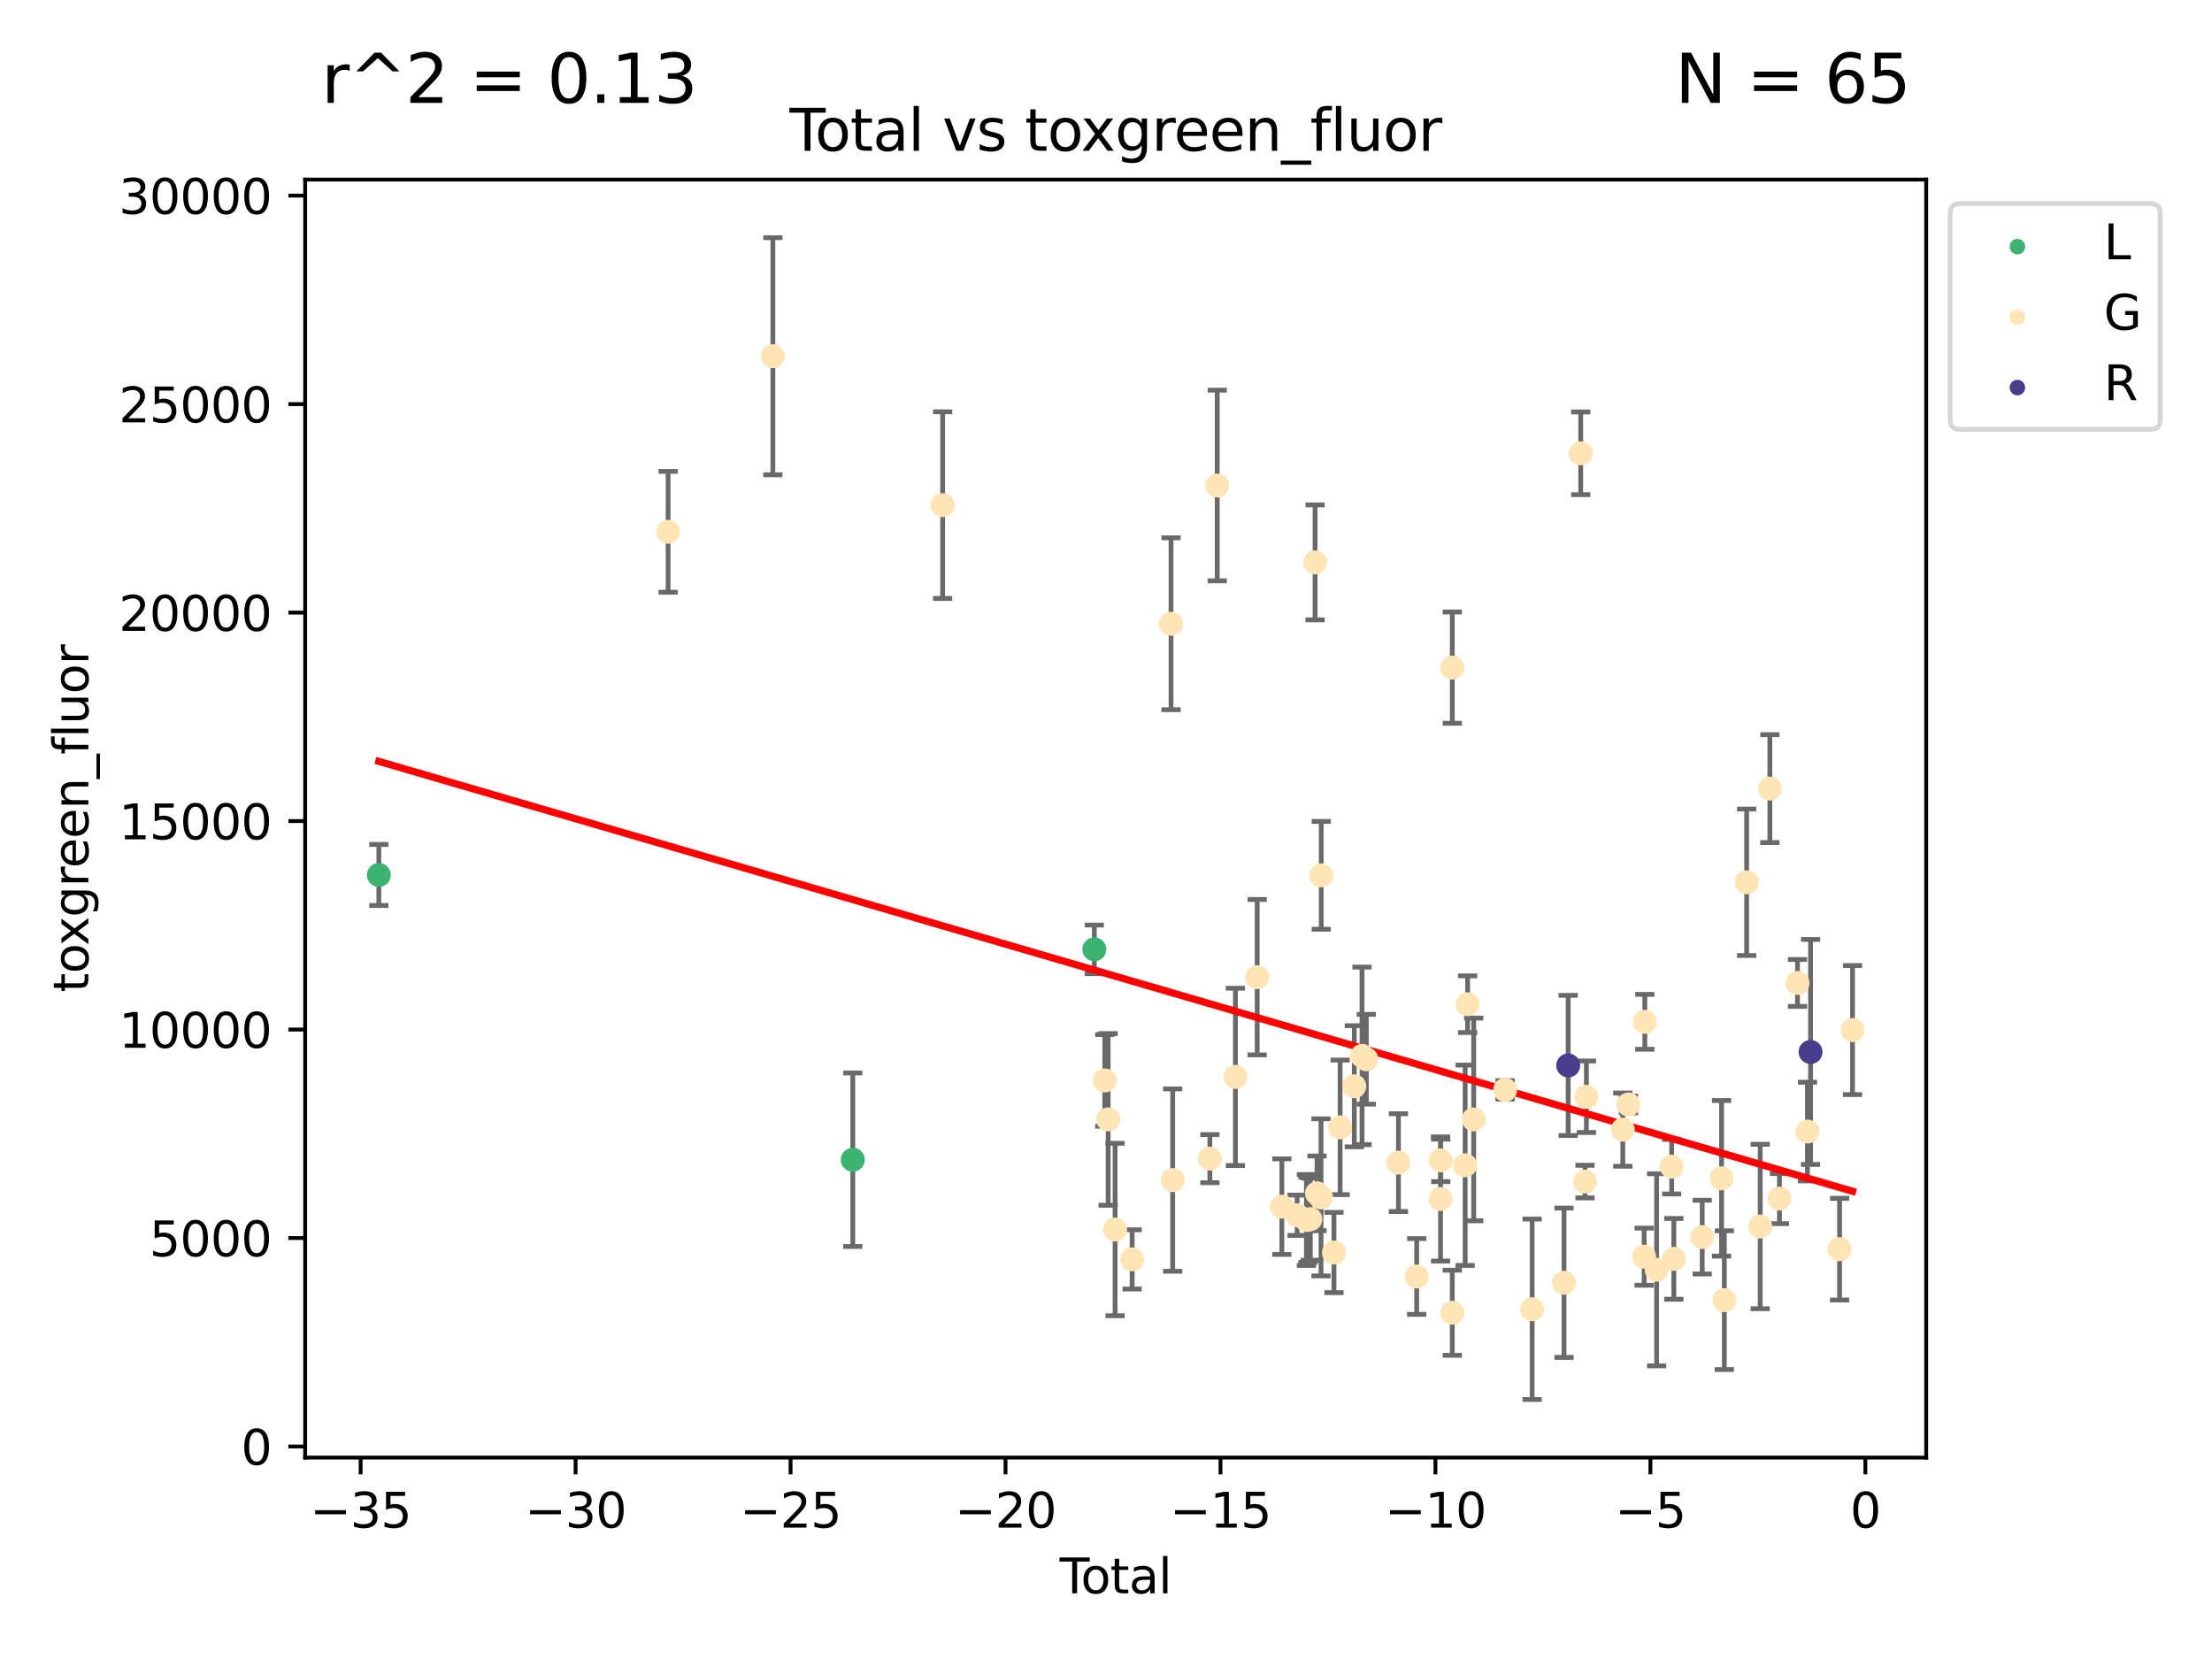 <?xml version="1.0" encoding="utf-8" standalone="no"?>
<!DOCTYPE svg PUBLIC "-//W3C//DTD SVG 1.1//EN"
  "http://www.w3.org/Graphics/SVG/1.1/DTD/svg11.dtd">
<svg xmlns:xlink="http://www.w3.org/1999/xlink" width="460.8pt" height="345.6pt" viewBox="0 0 460.8 345.6" xmlns="http://www.w3.org/2000/svg" version="1.1">
 <defs>
  <style type="text/css">*{stroke-linejoin: round; stroke-linecap: butt}</style>
 </defs>
 <g id="figure_1">
  <g id="patch_1">
   <path d="M 0 345.6 
L 460.8 345.6 
L 460.8 0 
L 0 0 
z
" style="fill: #ffffff"/>
  </g>
  <g id="axes_1">
   <g id="patch_2">
    <path d="M 63.571 303.64 
L 401.26 303.64 
L 401.26 37.411 
L 63.571 37.411 
z
" style="fill: #ffffff"/>
   </g>
   <g id="PathCollection_1">
    <defs>
     <path id="m18146f97f8" d="M 0 1.118 
C 0.297 1.118 0.581 1 0.791 0.791 
C 1 0.581 1.118 0.297 1.118 0 
C 1.118 -0.297 1 -0.581 0.791 -0.791 
C 0.581 -1 0.297 -1.118 0 -1.118 
C -0.297 -1.118 -0.581 -1 -0.791 -0.791 
C -1 -0.581 -1.118 -0.297 -1.118 0 
C -1.118 0.297 -1 0.581 -0.791 0.791 
C -0.581 1 -0.297 1.118 0 1.118 
z
" style="stroke: #3cb371"/>
    </defs>
    <g clip-path="url(#p74d6b74d48)">
     <use xlink:href="#m18146f97f8" x="78.921" y="182.274" style="fill: #3cb371; stroke: #3cb371"/>
     <use xlink:href="#m18146f97f8" x="177.651" y="241.595" style="fill: #3cb371; stroke: #3cb371"/>
     <use xlink:href="#m18146f97f8" x="227.968" y="197.769" style="fill: #3cb371; stroke: #3cb371"/>
    </g>
   </g>
   <g id="PathCollection_2">
    <defs>
     <path id="m383fd22548" d="M 0 1.118 
C 0.297 1.118 0.581 1 0.791 0.791 
C 1 0.581 1.118 0.297 1.118 0 
C 1.118 -0.297 1 -0.581 0.791 -0.791 
C 0.581 -1 0.297 -1.118 0 -1.118 
C -0.297 -1.118 -0.581 -1 -0.791 -0.791 
C -1 -0.581 -1.118 -0.297 -1.118 0 
C -1.118 0.297 -1 0.581 -0.791 0.791 
C -0.581 1 -0.297 1.118 0 1.118 
z
" style="stroke: #ffe4b5"/>
    </defs>
    <g clip-path="url(#p74d6b74d48)">
     <use xlink:href="#m383fd22548" x="139.178" y="110.786" style="fill: #ffe4b5; stroke: #ffe4b5"/>
     <use xlink:href="#m383fd22548" x="161.003" y="74.208" style="fill: #ffe4b5; stroke: #ffe4b5"/>
     <use xlink:href="#m383fd22548" x="196.371" y="105.23" style="fill: #ffe4b5; stroke: #ffe4b5"/>
     <use xlink:href="#m383fd22548" x="230.148" y="225.076" style="fill: #ffe4b5; stroke: #ffe4b5"/>
     <use xlink:href="#m383fd22548" x="230.85" y="233.197" style="fill: #ffe4b5; stroke: #ffe4b5"/>
     <use xlink:href="#m383fd22548" x="232.294" y="256.133" style="fill: #ffe4b5; stroke: #ffe4b5"/>
     <use xlink:href="#m383fd22548" x="235.846" y="262.355" style="fill: #ffe4b5; stroke: #ffe4b5"/>
     <use xlink:href="#m383fd22548" x="243.947" y="129.939" style="fill: #ffe4b5; stroke: #ffe4b5"/>
     <use xlink:href="#m383fd22548" x="244.294" y="245.833" style="fill: #ffe4b5; stroke: #ffe4b5"/>
     <use xlink:href="#m383fd22548" x="252.041" y="241.366" style="fill: #ffe4b5; stroke: #ffe4b5"/>
     <use xlink:href="#m383fd22548" x="253.571" y="101.138" style="fill: #ffe4b5; stroke: #ffe4b5"/>
     <use xlink:href="#m383fd22548" x="257.364" y="224.338" style="fill: #ffe4b5; stroke: #ffe4b5"/>
     <use xlink:href="#m383fd22548" x="261.895" y="203.567" style="fill: #ffe4b5; stroke: #ffe4b5"/>
     <use xlink:href="#m383fd22548" x="267.033" y="251.371" style="fill: #ffe4b5; stroke: #ffe4b5"/>
     <use xlink:href="#m383fd22548" x="270.213" y="253.158" style="fill: #ffe4b5; stroke: #ffe4b5"/>
     <use xlink:href="#m383fd22548" x="272.154" y="254.144" style="fill: #ffe4b5; stroke: #ffe4b5"/>
     <use xlink:href="#m383fd22548" x="272.483" y="254.078" style="fill: #ffe4b5; stroke: #ffe4b5"/>
     <use xlink:href="#m383fd22548" x="272.962" y="253.966" style="fill: #ffe4b5; stroke: #ffe4b5"/>
     <use xlink:href="#m383fd22548" x="273.958" y="117.154" style="fill: #ffe4b5; stroke: #ffe4b5"/>
     <use xlink:href="#m383fd22548" x="274.361" y="248.597" style="fill: #ffe4b5; stroke: #ffe4b5"/>
     <use xlink:href="#m383fd22548" x="275.192" y="249.435" style="fill: #ffe4b5; stroke: #ffe4b5"/>
     <use xlink:href="#m383fd22548" x="275.236" y="182.351" style="fill: #ffe4b5; stroke: #ffe4b5"/>
     <use xlink:href="#m383fd22548" x="277.887" y="260.922" style="fill: #ffe4b5; stroke: #ffe4b5"/>
     <use xlink:href="#m383fd22548" x="279.17" y="234.845" style="fill: #ffe4b5; stroke: #ffe4b5"/>
     <use xlink:href="#m383fd22548" x="282.124" y="226.288" style="fill: #ffe4b5; stroke: #ffe4b5"/>
     <use xlink:href="#m383fd22548" x="283.734" y="219.956" style="fill: #ffe4b5; stroke: #ffe4b5"/>
     <use xlink:href="#m383fd22548" x="284.63" y="220.66" style="fill: #ffe4b5; stroke: #ffe4b5"/>
     <use xlink:href="#m383fd22548" x="291.322" y="242.198" style="fill: #ffe4b5; stroke: #ffe4b5"/>
     <use xlink:href="#m383fd22548" x="295.118" y="265.915" style="fill: #ffe4b5; stroke: #ffe4b5"/>
     <use xlink:href="#m383fd22548" x="300.094" y="249.77" style="fill: #ffe4b5; stroke: #ffe4b5"/>
     <use xlink:href="#m383fd22548" x="300.14" y="241.728" style="fill: #ffe4b5; stroke: #ffe4b5"/>
     <use xlink:href="#m383fd22548" x="302.534" y="273.469" style="fill: #ffe4b5; stroke: #ffe4b5"/>
     <use xlink:href="#m383fd22548" x="302.539" y="139.078" style="fill: #ffe4b5; stroke: #ffe4b5"/>
     <use xlink:href="#m383fd22548" x="305.221" y="242.746" style="fill: #ffe4b5; stroke: #ffe4b5"/>
     <use xlink:href="#m383fd22548" x="305.732" y="209.192" style="fill: #ffe4b5; stroke: #ffe4b5"/>
     <use xlink:href="#m383fd22548" x="307.001" y="233.201" style="fill: #ffe4b5; stroke: #ffe4b5"/>
     <use xlink:href="#m383fd22548" x="313.546" y="227.045" style="fill: #ffe4b5; stroke: #ffe4b5"/>
     <use xlink:href="#m383fd22548" x="319.172" y="272.743" style="fill: #ffe4b5; stroke: #ffe4b5"/>
     <use xlink:href="#m383fd22548" x="325.818" y="267.219" style="fill: #ffe4b5; stroke: #ffe4b5"/>
     <use xlink:href="#m383fd22548" x="329.291" y="94.432" style="fill: #ffe4b5; stroke: #ffe4b5"/>
     <use xlink:href="#m383fd22548" x="330.185" y="246.148" style="fill: #ffe4b5; stroke: #ffe4b5"/>
     <use xlink:href="#m383fd22548" x="330.476" y="228.467" style="fill: #ffe4b5; stroke: #ffe4b5"/>
     <use xlink:href="#m383fd22548" x="338.061" y="235.325" style="fill: #ffe4b5; stroke: #ffe4b5"/>
     <use xlink:href="#m383fd22548" x="339.243" y="230.083" style="fill: #ffe4b5; stroke: #ffe4b5"/>
     <use xlink:href="#m383fd22548" x="342.505" y="261.792" style="fill: #ffe4b5; stroke: #ffe4b5"/>
     <use xlink:href="#m383fd22548" x="342.644" y="212.862" style="fill: #ffe4b5; stroke: #ffe4b5"/>
     <use xlink:href="#m383fd22548" x="345.104" y="264.527" style="fill: #ffe4b5; stroke: #ffe4b5"/>
     <use xlink:href="#m383fd22548" x="348.243" y="243.04" style="fill: #ffe4b5; stroke: #ffe4b5"/>
     <use xlink:href="#m383fd22548" x="348.692" y="262.246" style="fill: #ffe4b5; stroke: #ffe4b5"/>
     <use xlink:href="#m383fd22548" x="354.605" y="257.711" style="fill: #ffe4b5; stroke: #ffe4b5"/>
     <use xlink:href="#m383fd22548" x="358.631" y="245.466" style="fill: #ffe4b5; stroke: #ffe4b5"/>
     <use xlink:href="#m383fd22548" x="359.21" y="270.848" style="fill: #ffe4b5; stroke: #ffe4b5"/>
     <use xlink:href="#m383fd22548" x="363.86" y="183.792" style="fill: #ffe4b5; stroke: #ffe4b5"/>
     <use xlink:href="#m383fd22548" x="366.685" y="255.503" style="fill: #ffe4b5; stroke: #ffe4b5"/>
     <use xlink:href="#m383fd22548" x="368.694" y="164.284" style="fill: #ffe4b5; stroke: #ffe4b5"/>
     <use xlink:href="#m383fd22548" x="370.692" y="249.691" style="fill: #ffe4b5; stroke: #ffe4b5"/>
     <use xlink:href="#m383fd22548" x="374.451" y="204.766" style="fill: #ffe4b5; stroke: #ffe4b5"/>
     <use xlink:href="#m383fd22548" x="376.525" y="235.728" style="fill: #ffe4b5; stroke: #ffe4b5"/>
     <use xlink:href="#m383fd22548" x="383.218" y="260.221" style="fill: #ffe4b5; stroke: #ffe4b5"/>
     <use xlink:href="#m383fd22548" x="385.911" y="214.584" style="fill: #ffe4b5; stroke: #ffe4b5"/>
    </g>
   </g>
   <g id="PathCollection_3">
    <defs>
     <path id="m0b06a6a5e9" d="M 0 1.118 
C 0.297 1.118 0.581 1 0.791 0.791 
C 1 0.581 1.118 0.297 1.118 0 
C 1.118 -0.297 1 -0.581 0.791 -0.791 
C 0.581 -1 0.297 -1.118 0 -1.118 
C -0.297 -1.118 -0.581 -1 -0.791 -0.791 
C -1 -0.581 -1.118 -0.297 -1.118 0 
C -1.118 0.297 -1 0.581 -0.791 0.791 
C -0.581 1 -0.297 1.118 0 1.118 
z
" style="stroke: #483d8b"/>
    </defs>
    <g clip-path="url(#p74d6b74d48)">
     <use xlink:href="#m0b06a6a5e9" x="326.683" y="221.954" style="fill: #483d8b; stroke: #483d8b"/>
     <use xlink:href="#m0b06a6a5e9" x="377.174" y="219.142" style="fill: #483d8b; stroke: #483d8b"/>
    </g>
   </g>
   <g id="matplotlib.axis_1">
    <g id="xtick_1">
     <g id="line2d_1">
      <defs>
       <path id="mb6f770682d" d="M 0 0 
L 0 3.5 
" style="stroke: #000000; stroke-width: 0.8"/>
      </defs>
      <g>
       <use xlink:href="#mb6f770682d" x="75.125" y="303.64" style="stroke: #000000; stroke-width: 0.8"/>
      </g>
     </g>
     <g id="text_1">
      <!-- −35 -->
      <g transform="translate(64.573 318.238)scale(0.1 -0.1)">
       <defs>
        <path id="DejaVuSans-2212" d="M 678 2272 
L 4684 2272 
L 4684 1741 
L 678 1741 
L 678 2272 
z
" transform="scale(0.016)"/>
        <path id="DejaVuSans-33" d="M 2597 2516 
Q 3050 2419 3304 2112 
Q 3559 1806 3559 1356 
Q 3559 666 3084 287 
Q 2609 -91 1734 -91 
Q 1441 -91 1130 -33 
Q 819 25 488 141 
L 488 750 
Q 750 597 1062 519 
Q 1375 441 1716 441 
Q 2309 441 2620 675 
Q 2931 909 2931 1356 
Q 2931 1769 2642 2001 
Q 2353 2234 1838 2234 
L 1294 2234 
L 1294 2753 
L 1863 2753 
Q 2328 2753 2575 2939 
Q 2822 3125 2822 3475 
Q 2822 3834 2567 4026 
Q 2313 4219 1838 4219 
Q 1578 4219 1281 4162 
Q 984 4106 628 3988 
L 628 4550 
Q 988 4650 1302 4700 
Q 1616 4750 1894 4750 
Q 2613 4750 3031 4423 
Q 3450 4097 3450 3541 
Q 3450 3153 3228 2886 
Q 3006 2619 2597 2516 
z
" transform="scale(0.016)"/>
        <path id="DejaVuSans-35" d="M 691 4666 
L 3169 4666 
L 3169 4134 
L 1269 4134 
L 1269 2991 
Q 1406 3038 1543 3061 
Q 1681 3084 1819 3084 
Q 2600 3084 3056 2656 
Q 3513 2228 3513 1497 
Q 3513 744 3044 326 
Q 2575 -91 1722 -91 
Q 1428 -91 1123 -41 
Q 819 9 494 109 
L 494 744 
Q 775 591 1075 516 
Q 1375 441 1709 441 
Q 2250 441 2565 725 
Q 2881 1009 2881 1497 
Q 2881 1984 2565 2268 
Q 2250 2553 1709 2553 
Q 1456 2553 1204 2497 
Q 953 2441 691 2322 
L 691 4666 
z
" transform="scale(0.016)"/>
       </defs>
       <use xlink:href="#DejaVuSans-2212"/>
       <use xlink:href="#DejaVuSans-33" x="83.789"/>
       <use xlink:href="#DejaVuSans-35" x="147.412"/>
      </g>
     </g>
    </g>
    <g id="xtick_2">
     <g id="line2d_2">
      <g>
       <use xlink:href="#mb6f770682d" x="119.906" y="303.64" style="stroke: #000000; stroke-width: 0.8"/>
      </g>
     </g>
     <g id="text_2">
      <!-- −30 -->
      <g transform="translate(109.353 318.238)scale(0.1 -0.1)">
       <defs>
        <path id="DejaVuSans-30" d="M 2034 4250 
Q 1547 4250 1301 3770 
Q 1056 3291 1056 2328 
Q 1056 1369 1301 889 
Q 1547 409 2034 409 
Q 2525 409 2770 889 
Q 3016 1369 3016 2328 
Q 3016 3291 2770 3770 
Q 2525 4250 2034 4250 
z
M 2034 4750 
Q 2819 4750 3233 4129 
Q 3647 3509 3647 2328 
Q 3647 1150 3233 529 
Q 2819 -91 2034 -91 
Q 1250 -91 836 529 
Q 422 1150 422 2328 
Q 422 3509 836 4129 
Q 1250 4750 2034 4750 
z
" transform="scale(0.016)"/>
       </defs>
       <use xlink:href="#DejaVuSans-2212"/>
       <use xlink:href="#DejaVuSans-33" x="83.789"/>
       <use xlink:href="#DejaVuSans-30" x="147.412"/>
      </g>
     </g>
    </g>
    <g id="xtick_3">
     <g id="line2d_3">
      <g>
       <use xlink:href="#mb6f770682d" x="164.686" y="303.64" style="stroke: #000000; stroke-width: 0.8"/>
      </g>
     </g>
     <g id="text_3">
      <!-- −25 -->
      <g transform="translate(154.134 318.238)scale(0.1 -0.1)">
       <defs>
        <path id="DejaVuSans-32" d="M 1228 531 
L 3431 531 
L 3431 0 
L 469 0 
L 469 531 
Q 828 903 1448 1529 
Q 2069 2156 2228 2338 
Q 2531 2678 2651 2914 
Q 2772 3150 2772 3378 
Q 2772 3750 2511 3984 
Q 2250 4219 1831 4219 
Q 1534 4219 1204 4116 
Q 875 4013 500 3803 
L 500 4441 
Q 881 4594 1212 4672 
Q 1544 4750 1819 4750 
Q 2544 4750 2975 4387 
Q 3406 4025 3406 3419 
Q 3406 3131 3298 2873 
Q 3191 2616 2906 2266 
Q 2828 2175 2409 1742 
Q 1991 1309 1228 531 
z
" transform="scale(0.016)"/>
       </defs>
       <use xlink:href="#DejaVuSans-2212"/>
       <use xlink:href="#DejaVuSans-32" x="83.789"/>
       <use xlink:href="#DejaVuSans-35" x="147.412"/>
      </g>
     </g>
    </g>
    <g id="xtick_4">
     <g id="line2d_4">
      <g>
       <use xlink:href="#mb6f770682d" x="209.467" y="303.64" style="stroke: #000000; stroke-width: 0.8"/>
      </g>
     </g>
     <g id="text_4">
      <!-- −20 -->
      <g transform="translate(198.915 318.238)scale(0.1 -0.1)">
       <use xlink:href="#DejaVuSans-2212"/>
       <use xlink:href="#DejaVuSans-32" x="83.789"/>
       <use xlink:href="#DejaVuSans-30" x="147.412"/>
      </g>
     </g>
    </g>
    <g id="xtick_5">
     <g id="line2d_5">
      <g>
       <use xlink:href="#mb6f770682d" x="254.248" y="303.64" style="stroke: #000000; stroke-width: 0.8"/>
      </g>
     </g>
     <g id="text_5">
      <!-- −15 -->
      <g transform="translate(243.695 318.238)scale(0.1 -0.1)">
       <defs>
        <path id="DejaVuSans-31" d="M 794 531 
L 1825 531 
L 1825 4091 
L 703 3866 
L 703 4441 
L 1819 4666 
L 2450 4666 
L 2450 531 
L 3481 531 
L 3481 0 
L 794 0 
L 794 531 
z
" transform="scale(0.016)"/>
       </defs>
       <use xlink:href="#DejaVuSans-2212"/>
       <use xlink:href="#DejaVuSans-31" x="83.789"/>
       <use xlink:href="#DejaVuSans-35" x="147.412"/>
      </g>
     </g>
    </g>
    <g id="xtick_6">
     <g id="line2d_6">
      <g>
       <use xlink:href="#mb6f770682d" x="299.028" y="303.64" style="stroke: #000000; stroke-width: 0.8"/>
      </g>
     </g>
     <g id="text_6">
      <!-- −10 -->
      <g transform="translate(288.476 318.238)scale(0.1 -0.1)">
       <use xlink:href="#DejaVuSans-2212"/>
       <use xlink:href="#DejaVuSans-31" x="83.789"/>
       <use xlink:href="#DejaVuSans-30" x="147.412"/>
      </g>
     </g>
    </g>
    <g id="xtick_7">
     <g id="line2d_7">
      <g>
       <use xlink:href="#mb6f770682d" x="343.809" y="303.64" style="stroke: #000000; stroke-width: 0.8"/>
      </g>
     </g>
     <g id="text_7">
      <!-- −5 -->
      <g transform="translate(336.438 318.238)scale(0.1 -0.1)">
       <use xlink:href="#DejaVuSans-2212"/>
       <use xlink:href="#DejaVuSans-35" x="83.789"/>
      </g>
     </g>
    </g>
    <g id="xtick_8">
     <g id="line2d_8">
      <g>
       <use xlink:href="#mb6f770682d" x="388.59" y="303.64" style="stroke: #000000; stroke-width: 0.8"/>
      </g>
     </g>
     <g id="text_8">
      <!-- 0 -->
      <g transform="translate(385.408 318.238)scale(0.1 -0.1)">
       <use xlink:href="#DejaVuSans-30"/>
      </g>
     </g>
    </g>
    <g id="text_9">
     <!-- Total -->
     <g transform="translate(220.739 331.917)scale(0.1 -0.1)">
      <defs>
       <path id="DejaVuSans-54" d="M -19 4666 
L 3928 4666 
L 3928 4134 
L 2272 4134 
L 2272 0 
L 1638 0 
L 1638 4134 
L -19 4134 
L -19 4666 
z
" transform="scale(0.016)"/>
       <path id="DejaVuSans-6f" d="M 1959 3097 
Q 1497 3097 1228 2736 
Q 959 2375 959 1747 
Q 959 1119 1226 758 
Q 1494 397 1959 397 
Q 2419 397 2687 759 
Q 2956 1122 2956 1747 
Q 2956 2369 2687 2733 
Q 2419 3097 1959 3097 
z
M 1959 3584 
Q 2709 3584 3137 3096 
Q 3566 2609 3566 1747 
Q 3566 888 3137 398 
Q 2709 -91 1959 -91 
Q 1206 -91 779 398 
Q 353 888 353 1747 
Q 353 2609 779 3096 
Q 1206 3584 1959 3584 
z
" transform="scale(0.016)"/>
       <path id="DejaVuSans-74" d="M 1172 4494 
L 1172 3500 
L 2356 3500 
L 2356 3053 
L 1172 3053 
L 1172 1153 
Q 1172 725 1289 603 
Q 1406 481 1766 481 
L 2356 481 
L 2356 0 
L 1766 0 
Q 1100 0 847 248 
Q 594 497 594 1153 
L 594 3053 
L 172 3053 
L 172 3500 
L 594 3500 
L 594 4494 
L 1172 4494 
z
" transform="scale(0.016)"/>
       <path id="DejaVuSans-61" d="M 2194 1759 
Q 1497 1759 1228 1600 
Q 959 1441 959 1056 
Q 959 750 1161 570 
Q 1363 391 1709 391 
Q 2188 391 2477 730 
Q 2766 1069 2766 1631 
L 2766 1759 
L 2194 1759 
z
M 3341 1997 
L 3341 0 
L 2766 0 
L 2766 531 
Q 2569 213 2275 61 
Q 1981 -91 1556 -91 
Q 1019 -91 701 211 
Q 384 513 384 1019 
Q 384 1609 779 1909 
Q 1175 2209 1959 2209 
L 2766 2209 
L 2766 2266 
Q 2766 2663 2505 2880 
Q 2244 3097 1772 3097 
Q 1472 3097 1187 3025 
Q 903 2953 641 2809 
L 641 3341 
Q 956 3463 1253 3523 
Q 1550 3584 1831 3584 
Q 2591 3584 2966 3190 
Q 3341 2797 3341 1997 
z
" transform="scale(0.016)"/>
       <path id="DejaVuSans-6c" d="M 603 4863 
L 1178 4863 
L 1178 0 
L 603 0 
L 603 4863 
z
" transform="scale(0.016)"/>
      </defs>
      <use xlink:href="#DejaVuSans-54"/>
      <use xlink:href="#DejaVuSans-6f" x="44.084"/>
      <use xlink:href="#DejaVuSans-74" x="105.266"/>
      <use xlink:href="#DejaVuSans-61" x="144.475"/>
      <use xlink:href="#DejaVuSans-6c" x="205.754"/>
     </g>
    </g>
   </g>
   <g id="matplotlib.axis_2">
    <g id="ytick_1">
     <g id="line2d_9">
      <defs>
       <path id="mdb1f66728d" d="M 0 0 
L -3.5 0 
" style="stroke: #000000; stroke-width: 0.8"/>
      </defs>
      <g>
       <use xlink:href="#mdb1f66728d" x="63.571" y="301.335" style="stroke: #000000; stroke-width: 0.8"/>
      </g>
     </g>
     <g id="text_10">
      <!-- 0 -->
      <g transform="translate(50.209 305.134)scale(0.1 -0.1)">
       <use xlink:href="#DejaVuSans-30"/>
      </g>
     </g>
    </g>
    <g id="ytick_2">
     <g id="line2d_10">
      <g>
       <use xlink:href="#mdb1f66728d" x="63.571" y="257.905" style="stroke: #000000; stroke-width: 0.8"/>
      </g>
     </g>
     <g id="text_11">
      <!-- 5000 -->
      <g transform="translate(31.121 261.704)scale(0.1 -0.1)">
       <use xlink:href="#DejaVuSans-35"/>
       <use xlink:href="#DejaVuSans-30" x="63.623"/>
       <use xlink:href="#DejaVuSans-30" x="127.246"/>
       <use xlink:href="#DejaVuSans-30" x="190.869"/>
      </g>
     </g>
    </g>
    <g id="ytick_3">
     <g id="line2d_11">
      <g>
       <use xlink:href="#mdb1f66728d" x="63.571" y="214.475" style="stroke: #000000; stroke-width: 0.8"/>
      </g>
     </g>
     <g id="text_12">
      <!-- 10000 -->
      <g transform="translate(24.759 218.275)scale(0.1 -0.1)">
       <use xlink:href="#DejaVuSans-31"/>
       <use xlink:href="#DejaVuSans-30" x="63.623"/>
       <use xlink:href="#DejaVuSans-30" x="127.246"/>
       <use xlink:href="#DejaVuSans-30" x="190.869"/>
       <use xlink:href="#DejaVuSans-30" x="254.492"/>
      </g>
     </g>
    </g>
    <g id="ytick_4">
     <g id="line2d_12">
      <g>
       <use xlink:href="#mdb1f66728d" x="63.571" y="171.046" style="stroke: #000000; stroke-width: 0.8"/>
      </g>
     </g>
     <g id="text_13">
      <!-- 15000 -->
      <g transform="translate(24.759 174.845)scale(0.1 -0.1)">
       <use xlink:href="#DejaVuSans-31"/>
       <use xlink:href="#DejaVuSans-35" x="63.623"/>
       <use xlink:href="#DejaVuSans-30" x="127.246"/>
       <use xlink:href="#DejaVuSans-30" x="190.869"/>
       <use xlink:href="#DejaVuSans-30" x="254.492"/>
      </g>
     </g>
    </g>
    <g id="ytick_5">
     <g id="line2d_13">
      <g>
       <use xlink:href="#mdb1f66728d" x="63.571" y="127.616" style="stroke: #000000; stroke-width: 0.8"/>
      </g>
     </g>
     <g id="text_14">
      <!-- 20000 -->
      <g transform="translate(24.759 131.415)scale(0.1 -0.1)">
       <use xlink:href="#DejaVuSans-32"/>
       <use xlink:href="#DejaVuSans-30" x="63.623"/>
       <use xlink:href="#DejaVuSans-30" x="127.246"/>
       <use xlink:href="#DejaVuSans-30" x="190.869"/>
       <use xlink:href="#DejaVuSans-30" x="254.492"/>
      </g>
     </g>
    </g>
    <g id="ytick_6">
     <g id="line2d_14">
      <g>
       <use xlink:href="#mdb1f66728d" x="63.571" y="84.186" style="stroke: #000000; stroke-width: 0.8"/>
      </g>
     </g>
     <g id="text_15">
      <!-- 25000 -->
      <g transform="translate(24.759 87.985)scale(0.1 -0.1)">
       <use xlink:href="#DejaVuSans-32"/>
       <use xlink:href="#DejaVuSans-35" x="63.623"/>
       <use xlink:href="#DejaVuSans-30" x="127.246"/>
       <use xlink:href="#DejaVuSans-30" x="190.869"/>
       <use xlink:href="#DejaVuSans-30" x="254.492"/>
      </g>
     </g>
    </g>
    <g id="ytick_7">
     <g id="line2d_15">
      <g>
       <use xlink:href="#mdb1f66728d" x="63.571" y="40.757" style="stroke: #000000; stroke-width: 0.8"/>
      </g>
     </g>
     <g id="text_16">
      <!-- 30000 -->
      <g transform="translate(24.759 44.556)scale(0.1 -0.1)">
       <use xlink:href="#DejaVuSans-33"/>
       <use xlink:href="#DejaVuSans-30" x="63.623"/>
       <use xlink:href="#DejaVuSans-30" x="127.246"/>
       <use xlink:href="#DejaVuSans-30" x="190.869"/>
       <use xlink:href="#DejaVuSans-30" x="254.492"/>
      </g>
     </g>
    </g>
    <g id="text_17">
     <!-- toxgreen_fluor -->
     <g transform="translate(18.401 206.72)rotate(-90)scale(0.1 -0.1)">
      <defs>
       <path id="DejaVuSans-78" d="M 3513 3500 
L 2247 1797 
L 3578 0 
L 2900 0 
L 1881 1375 
L 863 0 
L 184 0 
L 1544 1831 
L 300 3500 
L 978 3500 
L 1906 2253 
L 2834 3500 
L 3513 3500 
z
" transform="scale(0.016)"/>
       <path id="DejaVuSans-67" d="M 2906 1791 
Q 2906 2416 2648 2759 
Q 2391 3103 1925 3103 
Q 1463 3103 1205 2759 
Q 947 2416 947 1791 
Q 947 1169 1205 825 
Q 1463 481 1925 481 
Q 2391 481 2648 825 
Q 2906 1169 2906 1791 
z
M 3481 434 
Q 3481 -459 3084 -895 
Q 2688 -1331 1869 -1331 
Q 1566 -1331 1297 -1286 
Q 1028 -1241 775 -1147 
L 775 -588 
Q 1028 -725 1275 -790 
Q 1522 -856 1778 -856 
Q 2344 -856 2625 -561 
Q 2906 -266 2906 331 
L 2906 616 
Q 2728 306 2450 153 
Q 2172 0 1784 0 
Q 1141 0 747 490 
Q 353 981 353 1791 
Q 353 2603 747 3093 
Q 1141 3584 1784 3584 
Q 2172 3584 2450 3431 
Q 2728 3278 2906 2969 
L 2906 3500 
L 3481 3500 
L 3481 434 
z
" transform="scale(0.016)"/>
       <path id="DejaVuSans-72" d="M 2631 2963 
Q 2534 3019 2420 3045 
Q 2306 3072 2169 3072 
Q 1681 3072 1420 2755 
Q 1159 2438 1159 1844 
L 1159 0 
L 581 0 
L 581 3500 
L 1159 3500 
L 1159 2956 
Q 1341 3275 1631 3429 
Q 1922 3584 2338 3584 
Q 2397 3584 2469 3576 
Q 2541 3569 2628 3553 
L 2631 2963 
z
" transform="scale(0.016)"/>
       <path id="DejaVuSans-65" d="M 3597 1894 
L 3597 1613 
L 953 1613 
Q 991 1019 1311 708 
Q 1631 397 2203 397 
Q 2534 397 2845 478 
Q 3156 559 3463 722 
L 3463 178 
Q 3153 47 2828 -22 
Q 2503 -91 2169 -91 
Q 1331 -91 842 396 
Q 353 884 353 1716 
Q 353 2575 817 3079 
Q 1281 3584 2069 3584 
Q 2775 3584 3186 3129 
Q 3597 2675 3597 1894 
z
M 3022 2063 
Q 3016 2534 2758 2815 
Q 2500 3097 2075 3097 
Q 1594 3097 1305 2825 
Q 1016 2553 972 2059 
L 3022 2063 
z
" transform="scale(0.016)"/>
       <path id="DejaVuSans-6e" d="M 3513 2113 
L 3513 0 
L 2938 0 
L 2938 2094 
Q 2938 2591 2744 2837 
Q 2550 3084 2163 3084 
Q 1697 3084 1428 2787 
Q 1159 2491 1159 1978 
L 1159 0 
L 581 0 
L 581 3500 
L 1159 3500 
L 1159 2956 
Q 1366 3272 1645 3428 
Q 1925 3584 2291 3584 
Q 2894 3584 3203 3211 
Q 3513 2838 3513 2113 
z
" transform="scale(0.016)"/>
       <path id="DejaVuSans-5f" d="M 3263 -1063 
L 3263 -1509 
L -63 -1509 
L -63 -1063 
L 3263 -1063 
z
" transform="scale(0.016)"/>
       <path id="DejaVuSans-66" d="M 2375 4863 
L 2375 4384 
L 1825 4384 
Q 1516 4384 1395 4259 
Q 1275 4134 1275 3809 
L 1275 3500 
L 2222 3500 
L 2222 3053 
L 1275 3053 
L 1275 0 
L 697 0 
L 697 3053 
L 147 3053 
L 147 3500 
L 697 3500 
L 697 3744 
Q 697 4328 969 4595 
Q 1241 4863 1831 4863 
L 2375 4863 
z
" transform="scale(0.016)"/>
       <path id="DejaVuSans-75" d="M 544 1381 
L 544 3500 
L 1119 3500 
L 1119 1403 
Q 1119 906 1312 657 
Q 1506 409 1894 409 
Q 2359 409 2629 706 
Q 2900 1003 2900 1516 
L 2900 3500 
L 3475 3500 
L 3475 0 
L 2900 0 
L 2900 538 
Q 2691 219 2414 64 
Q 2138 -91 1772 -91 
Q 1169 -91 856 284 
Q 544 659 544 1381 
z
M 1991 3584 
L 1991 3584 
z
" transform="scale(0.016)"/>
      </defs>
      <use xlink:href="#DejaVuSans-74"/>
      <use xlink:href="#DejaVuSans-6f" x="39.209"/>
      <use xlink:href="#DejaVuSans-78" x="97.266"/>
      <use xlink:href="#DejaVuSans-67" x="156.445"/>
      <use xlink:href="#DejaVuSans-72" x="219.922"/>
      <use xlink:href="#DejaVuSans-65" x="258.785"/>
      <use xlink:href="#DejaVuSans-65" x="320.309"/>
      <use xlink:href="#DejaVuSans-6e" x="381.832"/>
      <use xlink:href="#DejaVuSans-5f" x="445.211"/>
      <use xlink:href="#DejaVuSans-66" x="495.211"/>
      <use xlink:href="#DejaVuSans-6c" x="530.416"/>
      <use xlink:href="#DejaVuSans-75" x="558.199"/>
      <use xlink:href="#DejaVuSans-6f" x="621.578"/>
      <use xlink:href="#DejaVuSans-72" x="682.76"/>
     </g>
    </g>
   </g>
   <g id="LineCollection_1">
    <path d="M 78.921 188.633 
L 78.921 175.915 
" clip-path="url(#p74d6b74d48)" style="fill: none; stroke: #696969"/>
    <path d="M 177.651 259.662 
L 177.651 223.528 
" clip-path="url(#p74d6b74d48)" style="fill: none; stroke: #696969"/>
    <path d="M 227.968 202.829 
L 227.968 192.709 
" clip-path="url(#p74d6b74d48)" style="fill: none; stroke: #696969"/>
   </g>
   <g id="line2d_16">
    <defs>
     <path id="m1d40acee32" d="M 2 0 
L -2 -0 
" style="stroke: #696969"/>
    </defs>
    <g clip-path="url(#p74d6b74d48)">
     <use xlink:href="#m1d40acee32" x="78.921" y="188.633" style="fill: #696969; stroke: #696969"/>
     <use xlink:href="#m1d40acee32" x="177.651" y="259.662" style="fill: #696969; stroke: #696969"/>
     <use xlink:href="#m1d40acee32" x="227.968" y="202.829" style="fill: #696969; stroke: #696969"/>
    </g>
   </g>
   <g id="line2d_17">
    <g clip-path="url(#p74d6b74d48)">
     <use xlink:href="#m1d40acee32" x="78.921" y="175.915" style="fill: #696969; stroke: #696969"/>
     <use xlink:href="#m1d40acee32" x="177.651" y="223.528" style="fill: #696969; stroke: #696969"/>
     <use xlink:href="#m1d40acee32" x="227.968" y="192.709" style="fill: #696969; stroke: #696969"/>
    </g>
   </g>
   <g id="LineCollection_2">
    <path d="M 139.178 123.376 
L 139.178 98.196 
" clip-path="url(#p74d6b74d48)" style="fill: none; stroke: #696969"/>
    <path d="M 161.003 98.904 
L 161.003 49.513 
" clip-path="url(#p74d6b74d48)" style="fill: none; stroke: #696969"/>
    <path d="M 196.371 124.674 
L 196.371 85.787 
" clip-path="url(#p74d6b74d48)" style="fill: none; stroke: #696969"/>
    <path d="M 230.148 234.625 
L 230.148 215.527 
" clip-path="url(#p74d6b74d48)" style="fill: none; stroke: #696969"/>
    <path d="M 230.85 251.079 
L 230.85 215.315 
" clip-path="url(#p74d6b74d48)" style="fill: none; stroke: #696969"/>
    <path d="M 232.294 274.091 
L 232.294 238.175 
" clip-path="url(#p74d6b74d48)" style="fill: none; stroke: #696969"/>
    <path d="M 235.846 268.526 
L 235.846 256.183 
" clip-path="url(#p74d6b74d48)" style="fill: none; stroke: #696969"/>
    <path d="M 243.947 147.844 
L 243.947 112.033 
" clip-path="url(#p74d6b74d48)" style="fill: none; stroke: #696969"/>
    <path d="M 244.294 264.821 
L 244.294 226.845 
" clip-path="url(#p74d6b74d48)" style="fill: none; stroke: #696969"/>
    <path d="M 252.041 246.382 
L 252.041 236.35 
" clip-path="url(#p74d6b74d48)" style="fill: none; stroke: #696969"/>
    <path d="M 253.571 120.998 
L 253.571 81.278 
" clip-path="url(#p74d6b74d48)" style="fill: none; stroke: #696969"/>
    <path d="M 257.364 242.813 
L 257.364 205.864 
" clip-path="url(#p74d6b74d48)" style="fill: none; stroke: #696969"/>
    <path d="M 261.895 219.755 
L 261.895 187.379 
" clip-path="url(#p74d6b74d48)" style="fill: none; stroke: #696969"/>
    <path d="M 267.033 261.325 
L 267.033 241.418 
" clip-path="url(#p74d6b74d48)" style="fill: none; stroke: #696969"/>
    <path d="M 270.213 257.359 
L 270.213 248.958 
" clip-path="url(#p74d6b74d48)" style="fill: none; stroke: #696969"/>
    <path d="M 272.154 263.613 
L 272.154 244.675 
" clip-path="url(#p74d6b74d48)" style="fill: none; stroke: #696969"/>
    <path d="M 272.483 262.958 
L 272.483 245.199 
" clip-path="url(#p74d6b74d48)" style="fill: none; stroke: #696969"/>
    <path d="M 272.962 262.529 
L 272.962 245.404 
" clip-path="url(#p74d6b74d48)" style="fill: none; stroke: #696969"/>
    <path d="M 273.958 129.126 
L 273.958 105.182 
" clip-path="url(#p74d6b74d48)" style="fill: none; stroke: #696969"/>
    <path d="M 274.361 256.377 
L 274.361 240.818 
" clip-path="url(#p74d6b74d48)" style="fill: none; stroke: #696969"/>
    <path d="M 275.192 265.798 
L 275.192 233.072 
" clip-path="url(#p74d6b74d48)" style="fill: none; stroke: #696969"/>
    <path d="M 275.236 193.583 
L 275.236 171.119 
" clip-path="url(#p74d6b74d48)" style="fill: none; stroke: #696969"/>
    <path d="M 277.887 269.281 
L 277.887 252.563 
" clip-path="url(#p74d6b74d48)" style="fill: none; stroke: #696969"/>
    <path d="M 279.17 248.859 
L 279.17 220.831 
" clip-path="url(#p74d6b74d48)" style="fill: none; stroke: #696969"/>
    <path d="M 282.124 238.906 
L 282.124 213.67 
" clip-path="url(#p74d6b74d48)" style="fill: none; stroke: #696969"/>
    <path d="M 283.734 238.448 
L 283.734 201.464 
" clip-path="url(#p74d6b74d48)" style="fill: none; stroke: #696969"/>
    <path d="M 284.63 230.012 
L 284.63 211.309 
" clip-path="url(#p74d6b74d48)" style="fill: none; stroke: #696969"/>
    <path d="M 291.322 252.385 
L 291.322 232.01 
" clip-path="url(#p74d6b74d48)" style="fill: none; stroke: #696969"/>
    <path d="M 295.118 273.809 
L 295.118 258.021 
" clip-path="url(#p74d6b74d48)" style="fill: none; stroke: #696969"/>
    <path d="M 300.094 262.702 
L 300.094 236.837 
" clip-path="url(#p74d6b74d48)" style="fill: none; stroke: #696969"/>
    <path d="M 300.14 246.154 
L 300.14 237.302 
" clip-path="url(#p74d6b74d48)" style="fill: none; stroke: #696969"/>
    <path d="M 302.534 282.334 
L 302.534 264.605 
" clip-path="url(#p74d6b74d48)" style="fill: none; stroke: #696969"/>
    <path d="M 302.539 150.67 
L 302.539 127.487 
" clip-path="url(#p74d6b74d48)" style="fill: none; stroke: #696969"/>
    <path d="M 305.221 263.611 
L 305.221 221.882 
" clip-path="url(#p74d6b74d48)" style="fill: none; stroke: #696969"/>
    <path d="M 305.732 215.095 
L 305.732 203.288 
" clip-path="url(#p74d6b74d48)" style="fill: none; stroke: #696969"/>
    <path d="M 307.001 254.312 
L 307.001 212.089 
" clip-path="url(#p74d6b74d48)" style="fill: none; stroke: #696969"/>
    <path d="M 313.546 228.967 
L 313.546 225.123 
" clip-path="url(#p74d6b74d48)" style="fill: none; stroke: #696969"/>
    <path d="M 319.172 291.539 
L 319.172 253.947 
" clip-path="url(#p74d6b74d48)" style="fill: none; stroke: #696969"/>
    <path d="M 325.818 282.773 
L 325.818 251.666 
" clip-path="url(#p74d6b74d48)" style="fill: none; stroke: #696969"/>
    <path d="M 329.291 103.045 
L 329.291 85.818 
" clip-path="url(#p74d6b74d48)" style="fill: none; stroke: #696969"/>
    <path d="M 330.185 249.544 
L 330.185 242.751 
" clip-path="url(#p74d6b74d48)" style="fill: none; stroke: #696969"/>
    <path d="M 330.476 235.916 
L 330.476 221.019 
" clip-path="url(#p74d6b74d48)" style="fill: none; stroke: #696969"/>
    <path d="M 338.061 242.952 
L 338.061 227.697 
" clip-path="url(#p74d6b74d48)" style="fill: none; stroke: #696969"/>
    <path d="M 339.243 231.824 
L 339.243 228.342 
" clip-path="url(#p74d6b74d48)" style="fill: none; stroke: #696969"/>
    <path d="M 342.505 267.739 
L 342.505 255.845 
" clip-path="url(#p74d6b74d48)" style="fill: none; stroke: #696969"/>
    <path d="M 342.644 218.582 
L 342.644 207.142 
" clip-path="url(#p74d6b74d48)" style="fill: none; stroke: #696969"/>
    <path d="M 345.104 284.538 
L 345.104 244.516 
" clip-path="url(#p74d6b74d48)" style="fill: none; stroke: #696969"/>
    <path d="M 348.243 248.728 
L 348.243 237.353 
" clip-path="url(#p74d6b74d48)" style="fill: none; stroke: #696969"/>
    <path d="M 348.692 270.657 
L 348.692 253.834 
" clip-path="url(#p74d6b74d48)" style="fill: none; stroke: #696969"/>
    <path d="M 354.605 265.392 
L 354.605 250.03 
" clip-path="url(#p74d6b74d48)" style="fill: none; stroke: #696969"/>
    <path d="M 358.631 261.673 
L 358.631 229.259 
" clip-path="url(#p74d6b74d48)" style="fill: none; stroke: #696969"/>
    <path d="M 359.21 285.299 
L 359.21 256.398 
" clip-path="url(#p74d6b74d48)" style="fill: none; stroke: #696969"/>
    <path d="M 363.86 199.045 
L 363.86 168.54 
" clip-path="url(#p74d6b74d48)" style="fill: none; stroke: #696969"/>
    <path d="M 366.685 272.624 
L 366.685 238.382 
" clip-path="url(#p74d6b74d48)" style="fill: none; stroke: #696969"/>
    <path d="M 368.694 175.52 
L 368.694 153.047 
" clip-path="url(#p74d6b74d48)" style="fill: none; stroke: #696969"/>
    <path d="M 370.692 254.905 
L 370.692 244.477 
" clip-path="url(#p74d6b74d48)" style="fill: none; stroke: #696969"/>
    <path d="M 374.451 209.649 
L 374.451 199.884 
" clip-path="url(#p74d6b74d48)" style="fill: none; stroke: #696969"/>
    <path d="M 376.525 246.008 
L 376.525 225.448 
" clip-path="url(#p74d6b74d48)" style="fill: none; stroke: #696969"/>
    <path d="M 383.218 270.818 
L 383.218 249.624 
" clip-path="url(#p74d6b74d48)" style="fill: none; stroke: #696969"/>
    <path d="M 385.911 228.025 
L 385.911 201.143 
" clip-path="url(#p74d6b74d48)" style="fill: none; stroke: #696969"/>
   </g>
   <g id="line2d_18">
    <g clip-path="url(#p74d6b74d48)">
     <use xlink:href="#m1d40acee32" x="139.178" y="123.376" style="fill: #696969; stroke: #696969"/>
     <use xlink:href="#m1d40acee32" x="161.003" y="98.904" style="fill: #696969; stroke: #696969"/>
     <use xlink:href="#m1d40acee32" x="196.371" y="124.674" style="fill: #696969; stroke: #696969"/>
     <use xlink:href="#m1d40acee32" x="230.148" y="234.625" style="fill: #696969; stroke: #696969"/>
     <use xlink:href="#m1d40acee32" x="230.85" y="251.079" style="fill: #696969; stroke: #696969"/>
     <use xlink:href="#m1d40acee32" x="232.294" y="274.091" style="fill: #696969; stroke: #696969"/>
     <use xlink:href="#m1d40acee32" x="235.846" y="268.526" style="fill: #696969; stroke: #696969"/>
     <use xlink:href="#m1d40acee32" x="243.947" y="147.844" style="fill: #696969; stroke: #696969"/>
     <use xlink:href="#m1d40acee32" x="244.294" y="264.821" style="fill: #696969; stroke: #696969"/>
     <use xlink:href="#m1d40acee32" x="252.041" y="246.382" style="fill: #696969; stroke: #696969"/>
     <use xlink:href="#m1d40acee32" x="253.571" y="120.998" style="fill: #696969; stroke: #696969"/>
     <use xlink:href="#m1d40acee32" x="257.364" y="242.813" style="fill: #696969; stroke: #696969"/>
     <use xlink:href="#m1d40acee32" x="261.895" y="219.755" style="fill: #696969; stroke: #696969"/>
     <use xlink:href="#m1d40acee32" x="267.033" y="261.325" style="fill: #696969; stroke: #696969"/>
     <use xlink:href="#m1d40acee32" x="270.213" y="257.359" style="fill: #696969; stroke: #696969"/>
     <use xlink:href="#m1d40acee32" x="272.154" y="263.613" style="fill: #696969; stroke: #696969"/>
     <use xlink:href="#m1d40acee32" x="272.483" y="262.958" style="fill: #696969; stroke: #696969"/>
     <use xlink:href="#m1d40acee32" x="272.962" y="262.529" style="fill: #696969; stroke: #696969"/>
     <use xlink:href="#m1d40acee32" x="273.958" y="129.126" style="fill: #696969; stroke: #696969"/>
     <use xlink:href="#m1d40acee32" x="274.361" y="256.377" style="fill: #696969; stroke: #696969"/>
     <use xlink:href="#m1d40acee32" x="275.192" y="265.798" style="fill: #696969; stroke: #696969"/>
     <use xlink:href="#m1d40acee32" x="275.236" y="193.583" style="fill: #696969; stroke: #696969"/>
     <use xlink:href="#m1d40acee32" x="277.887" y="269.281" style="fill: #696969; stroke: #696969"/>
     <use xlink:href="#m1d40acee32" x="279.17" y="248.859" style="fill: #696969; stroke: #696969"/>
     <use xlink:href="#m1d40acee32" x="282.124" y="238.906" style="fill: #696969; stroke: #696969"/>
     <use xlink:href="#m1d40acee32" x="283.734" y="238.448" style="fill: #696969; stroke: #696969"/>
     <use xlink:href="#m1d40acee32" x="284.63" y="230.012" style="fill: #696969; stroke: #696969"/>
     <use xlink:href="#m1d40acee32" x="291.322" y="252.385" style="fill: #696969; stroke: #696969"/>
     <use xlink:href="#m1d40acee32" x="295.118" y="273.809" style="fill: #696969; stroke: #696969"/>
     <use xlink:href="#m1d40acee32" x="300.094" y="262.702" style="fill: #696969; stroke: #696969"/>
     <use xlink:href="#m1d40acee32" x="300.14" y="246.154" style="fill: #696969; stroke: #696969"/>
     <use xlink:href="#m1d40acee32" x="302.534" y="282.334" style="fill: #696969; stroke: #696969"/>
     <use xlink:href="#m1d40acee32" x="302.539" y="150.67" style="fill: #696969; stroke: #696969"/>
     <use xlink:href="#m1d40acee32" x="305.221" y="263.611" style="fill: #696969; stroke: #696969"/>
     <use xlink:href="#m1d40acee32" x="305.732" y="215.095" style="fill: #696969; stroke: #696969"/>
     <use xlink:href="#m1d40acee32" x="307.001" y="254.312" style="fill: #696969; stroke: #696969"/>
     <use xlink:href="#m1d40acee32" x="313.546" y="228.967" style="fill: #696969; stroke: #696969"/>
     <use xlink:href="#m1d40acee32" x="319.172" y="291.539" style="fill: #696969; stroke: #696969"/>
     <use xlink:href="#m1d40acee32" x="325.818" y="282.773" style="fill: #696969; stroke: #696969"/>
     <use xlink:href="#m1d40acee32" x="329.291" y="103.045" style="fill: #696969; stroke: #696969"/>
     <use xlink:href="#m1d40acee32" x="330.185" y="249.544" style="fill: #696969; stroke: #696969"/>
     <use xlink:href="#m1d40acee32" x="330.476" y="235.916" style="fill: #696969; stroke: #696969"/>
     <use xlink:href="#m1d40acee32" x="338.061" y="242.952" style="fill: #696969; stroke: #696969"/>
     <use xlink:href="#m1d40acee32" x="339.243" y="231.824" style="fill: #696969; stroke: #696969"/>
     <use xlink:href="#m1d40acee32" x="342.505" y="267.739" style="fill: #696969; stroke: #696969"/>
     <use xlink:href="#m1d40acee32" x="342.644" y="218.582" style="fill: #696969; stroke: #696969"/>
     <use xlink:href="#m1d40acee32" x="345.104" y="284.538" style="fill: #696969; stroke: #696969"/>
     <use xlink:href="#m1d40acee32" x="348.243" y="248.728" style="fill: #696969; stroke: #696969"/>
     <use xlink:href="#m1d40acee32" x="348.692" y="270.657" style="fill: #696969; stroke: #696969"/>
     <use xlink:href="#m1d40acee32" x="354.605" y="265.392" style="fill: #696969; stroke: #696969"/>
     <use xlink:href="#m1d40acee32" x="358.631" y="261.673" style="fill: #696969; stroke: #696969"/>
     <use xlink:href="#m1d40acee32" x="359.21" y="285.299" style="fill: #696969; stroke: #696969"/>
     <use xlink:href="#m1d40acee32" x="363.86" y="199.045" style="fill: #696969; stroke: #696969"/>
     <use xlink:href="#m1d40acee32" x="366.685" y="272.624" style="fill: #696969; stroke: #696969"/>
     <use xlink:href="#m1d40acee32" x="368.694" y="175.52" style="fill: #696969; stroke: #696969"/>
     <use xlink:href="#m1d40acee32" x="370.692" y="254.905" style="fill: #696969; stroke: #696969"/>
     <use xlink:href="#m1d40acee32" x="374.451" y="209.649" style="fill: #696969; stroke: #696969"/>
     <use xlink:href="#m1d40acee32" x="376.525" y="246.008" style="fill: #696969; stroke: #696969"/>
     <use xlink:href="#m1d40acee32" x="383.218" y="270.818" style="fill: #696969; stroke: #696969"/>
     <use xlink:href="#m1d40acee32" x="385.911" y="228.025" style="fill: #696969; stroke: #696969"/>
    </g>
   </g>
   <g id="line2d_19">
    <g clip-path="url(#p74d6b74d48)">
     <use xlink:href="#m1d40acee32" x="139.178" y="98.196" style="fill: #696969; stroke: #696969"/>
     <use xlink:href="#m1d40acee32" x="161.003" y="49.513" style="fill: #696969; stroke: #696969"/>
     <use xlink:href="#m1d40acee32" x="196.371" y="85.787" style="fill: #696969; stroke: #696969"/>
     <use xlink:href="#m1d40acee32" x="230.148" y="215.527" style="fill: #696969; stroke: #696969"/>
     <use xlink:href="#m1d40acee32" x="230.85" y="215.315" style="fill: #696969; stroke: #696969"/>
     <use xlink:href="#m1d40acee32" x="232.294" y="238.175" style="fill: #696969; stroke: #696969"/>
     <use xlink:href="#m1d40acee32" x="235.846" y="256.183" style="fill: #696969; stroke: #696969"/>
     <use xlink:href="#m1d40acee32" x="243.947" y="112.033" style="fill: #696969; stroke: #696969"/>
     <use xlink:href="#m1d40acee32" x="244.294" y="226.845" style="fill: #696969; stroke: #696969"/>
     <use xlink:href="#m1d40acee32" x="252.041" y="236.35" style="fill: #696969; stroke: #696969"/>
     <use xlink:href="#m1d40acee32" x="253.571" y="81.278" style="fill: #696969; stroke: #696969"/>
     <use xlink:href="#m1d40acee32" x="257.364" y="205.864" style="fill: #696969; stroke: #696969"/>
     <use xlink:href="#m1d40acee32" x="261.895" y="187.379" style="fill: #696969; stroke: #696969"/>
     <use xlink:href="#m1d40acee32" x="267.033" y="241.418" style="fill: #696969; stroke: #696969"/>
     <use xlink:href="#m1d40acee32" x="270.213" y="248.958" style="fill: #696969; stroke: #696969"/>
     <use xlink:href="#m1d40acee32" x="272.154" y="244.675" style="fill: #696969; stroke: #696969"/>
     <use xlink:href="#m1d40acee32" x="272.483" y="245.199" style="fill: #696969; stroke: #696969"/>
     <use xlink:href="#m1d40acee32" x="272.962" y="245.404" style="fill: #696969; stroke: #696969"/>
     <use xlink:href="#m1d40acee32" x="273.958" y="105.182" style="fill: #696969; stroke: #696969"/>
     <use xlink:href="#m1d40acee32" x="274.361" y="240.818" style="fill: #696969; stroke: #696969"/>
     <use xlink:href="#m1d40acee32" x="275.192" y="233.072" style="fill: #696969; stroke: #696969"/>
     <use xlink:href="#m1d40acee32" x="275.236" y="171.119" style="fill: #696969; stroke: #696969"/>
     <use xlink:href="#m1d40acee32" x="277.887" y="252.563" style="fill: #696969; stroke: #696969"/>
     <use xlink:href="#m1d40acee32" x="279.17" y="220.831" style="fill: #696969; stroke: #696969"/>
     <use xlink:href="#m1d40acee32" x="282.124" y="213.67" style="fill: #696969; stroke: #696969"/>
     <use xlink:href="#m1d40acee32" x="283.734" y="201.464" style="fill: #696969; stroke: #696969"/>
     <use xlink:href="#m1d40acee32" x="284.63" y="211.309" style="fill: #696969; stroke: #696969"/>
     <use xlink:href="#m1d40acee32" x="291.322" y="232.01" style="fill: #696969; stroke: #696969"/>
     <use xlink:href="#m1d40acee32" x="295.118" y="258.021" style="fill: #696969; stroke: #696969"/>
     <use xlink:href="#m1d40acee32" x="300.094" y="236.837" style="fill: #696969; stroke: #696969"/>
     <use xlink:href="#m1d40acee32" x="300.14" y="237.302" style="fill: #696969; stroke: #696969"/>
     <use xlink:href="#m1d40acee32" x="302.534" y="264.605" style="fill: #696969; stroke: #696969"/>
     <use xlink:href="#m1d40acee32" x="302.539" y="127.487" style="fill: #696969; stroke: #696969"/>
     <use xlink:href="#m1d40acee32" x="305.221" y="221.882" style="fill: #696969; stroke: #696969"/>
     <use xlink:href="#m1d40acee32" x="305.732" y="203.288" style="fill: #696969; stroke: #696969"/>
     <use xlink:href="#m1d40acee32" x="307.001" y="212.089" style="fill: #696969; stroke: #696969"/>
     <use xlink:href="#m1d40acee32" x="313.546" y="225.123" style="fill: #696969; stroke: #696969"/>
     <use xlink:href="#m1d40acee32" x="319.172" y="253.947" style="fill: #696969; stroke: #696969"/>
     <use xlink:href="#m1d40acee32" x="325.818" y="251.666" style="fill: #696969; stroke: #696969"/>
     <use xlink:href="#m1d40acee32" x="329.291" y="85.818" style="fill: #696969; stroke: #696969"/>
     <use xlink:href="#m1d40acee32" x="330.185" y="242.751" style="fill: #696969; stroke: #696969"/>
     <use xlink:href="#m1d40acee32" x="330.476" y="221.019" style="fill: #696969; stroke: #696969"/>
     <use xlink:href="#m1d40acee32" x="338.061" y="227.697" style="fill: #696969; stroke: #696969"/>
     <use xlink:href="#m1d40acee32" x="339.243" y="228.342" style="fill: #696969; stroke: #696969"/>
     <use xlink:href="#m1d40acee32" x="342.505" y="255.845" style="fill: #696969; stroke: #696969"/>
     <use xlink:href="#m1d40acee32" x="342.644" y="207.142" style="fill: #696969; stroke: #696969"/>
     <use xlink:href="#m1d40acee32" x="345.104" y="244.516" style="fill: #696969; stroke: #696969"/>
     <use xlink:href="#m1d40acee32" x="348.243" y="237.353" style="fill: #696969; stroke: #696969"/>
     <use xlink:href="#m1d40acee32" x="348.692" y="253.834" style="fill: #696969; stroke: #696969"/>
     <use xlink:href="#m1d40acee32" x="354.605" y="250.03" style="fill: #696969; stroke: #696969"/>
     <use xlink:href="#m1d40acee32" x="358.631" y="229.259" style="fill: #696969; stroke: #696969"/>
     <use xlink:href="#m1d40acee32" x="359.21" y="256.398" style="fill: #696969; stroke: #696969"/>
     <use xlink:href="#m1d40acee32" x="363.86" y="168.54" style="fill: #696969; stroke: #696969"/>
     <use xlink:href="#m1d40acee32" x="366.685" y="238.382" style="fill: #696969; stroke: #696969"/>
     <use xlink:href="#m1d40acee32" x="368.694" y="153.047" style="fill: #696969; stroke: #696969"/>
     <use xlink:href="#m1d40acee32" x="370.692" y="244.477" style="fill: #696969; stroke: #696969"/>
     <use xlink:href="#m1d40acee32" x="374.451" y="199.884" style="fill: #696969; stroke: #696969"/>
     <use xlink:href="#m1d40acee32" x="376.525" y="225.448" style="fill: #696969; stroke: #696969"/>
     <use xlink:href="#m1d40acee32" x="383.218" y="249.624" style="fill: #696969; stroke: #696969"/>
     <use xlink:href="#m1d40acee32" x="385.911" y="201.143" style="fill: #696969; stroke: #696969"/>
    </g>
   </g>
   <g id="LineCollection_3">
    <path d="M 326.683 236.553 
L 326.683 207.355 
" clip-path="url(#p74d6b74d48)" style="fill: none; stroke: #696969"/>
    <path d="M 377.174 242.582 
L 377.174 195.702 
" clip-path="url(#p74d6b74d48)" style="fill: none; stroke: #696969"/>
   </g>
   <g id="line2d_20">
    <g clip-path="url(#p74d6b74d48)">
     <use xlink:href="#m1d40acee32" x="326.683" y="236.553" style="fill: #696969; stroke: #696969"/>
     <use xlink:href="#m1d40acee32" x="377.174" y="242.582" style="fill: #696969; stroke: #696969"/>
    </g>
   </g>
   <g id="line2d_21">
    <g clip-path="url(#p74d6b74d48)">
     <use xlink:href="#m1d40acee32" x="326.683" y="207.355" style="fill: #696969; stroke: #696969"/>
     <use xlink:href="#m1d40acee32" x="377.174" y="195.702" style="fill: #696969; stroke: #696969"/>
    </g>
   </g>
   <g id="line2d_22">
    <path d="M 78.921 158.609 
L 139.178 176.186 
L 161.003 182.552 
L 177.651 187.409 
L 196.371 192.869 
L 227.968 202.086 
L 230.148 202.722 
L 230.85 202.927 
L 232.294 203.348 
L 235.846 204.384 
L 243.947 206.748 
L 244.294 206.849 
L 252.041 209.108 
L 253.571 209.555 
L 257.364 210.661 
L 261.895 211.983 
L 267.033 213.482 
L 270.213 214.409 
L 272.154 214.975 
L 272.483 215.072 
L 272.962 215.211 
L 273.958 215.502 
L 274.361 215.619 
L 275.192 215.862 
L 275.236 215.875 
L 277.887 216.648 
L 279.17 217.022 
L 282.124 217.884 
L 283.734 218.353 
L 284.63 218.615 
L 291.322 220.567 
L 295.118 221.674 
L 300.094 223.126 
L 300.14 223.139 
L 302.534 223.837 
L 302.539 223.839 
L 305.221 224.621 
L 305.732 224.77 
L 307.001 225.14 
L 313.546 227.05 
L 319.172 228.691 
L 325.818 230.63 
L 326.683 230.882 
L 329.291 231.642 
L 330.185 231.903 
L 330.476 231.988 
L 338.061 234.201 
L 339.243 234.546 
L 342.505 235.497 
L 342.644 235.538 
L 345.104 236.255 
L 348.243 237.171 
L 348.692 237.302 
L 354.605 239.027 
L 358.631 240.201 
L 359.21 240.37 
L 363.86 241.727 
L 366.685 242.55 
L 368.694 243.137 
L 370.692 243.72 
L 374.451 244.816 
L 376.525 245.421 
L 377.174 245.61 
L 383.218 247.373 
L 385.911 248.159 
" clip-path="url(#p74d6b74d48)" style="fill: none; stroke: #ff0000; stroke-width: 1.5; stroke-linecap: square"/>
   </g>
   <g id="line2d_23">
    <defs>
     <path id="m0ae8c8a89c" d="M 0 2 
C 0.53 2 1.039 1.789 1.414 1.414 
C 1.789 1.039 2 0.53 2 0 
C 2 -0.53 1.789 -1.039 1.414 -1.414 
C 1.039 -1.789 0.53 -2 0 -2 
C -0.53 -2 -1.039 -1.789 -1.414 -1.414 
C -1.789 -1.039 -2 -0.53 -2 0 
C -2 0.53 -1.789 1.039 -1.414 1.414 
C -1.039 1.789 -0.53 2 0 2 
z
" style="stroke: #3cb371"/>
    </defs>
    <g clip-path="url(#p74d6b74d48)">
     <use xlink:href="#m0ae8c8a89c" x="78.921" y="182.274" style="fill: #3cb371; stroke: #3cb371"/>
     <use xlink:href="#m0ae8c8a89c" x="177.651" y="241.595" style="fill: #3cb371; stroke: #3cb371"/>
     <use xlink:href="#m0ae8c8a89c" x="227.968" y="197.769" style="fill: #3cb371; stroke: #3cb371"/>
    </g>
   </g>
   <g id="line2d_24">
    <defs>
     <path id="m95d8eb53c5" d="M 0 2 
C 0.53 2 1.039 1.789 1.414 1.414 
C 1.789 1.039 2 0.53 2 0 
C 2 -0.53 1.789 -1.039 1.414 -1.414 
C 1.039 -1.789 0.53 -2 0 -2 
C -0.53 -2 -1.039 -1.789 -1.414 -1.414 
C -1.789 -1.039 -2 -0.53 -2 0 
C -2 0.53 -1.789 1.039 -1.414 1.414 
C -1.039 1.789 -0.53 2 0 2 
z
" style="stroke: #ffe4b5"/>
    </defs>
    <g clip-path="url(#p74d6b74d48)">
     <use xlink:href="#m95d8eb53c5" x="139.178" y="110.786" style="fill: #ffe4b5; stroke: #ffe4b5"/>
     <use xlink:href="#m95d8eb53c5" x="161.003" y="74.208" style="fill: #ffe4b5; stroke: #ffe4b5"/>
     <use xlink:href="#m95d8eb53c5" x="196.371" y="105.23" style="fill: #ffe4b5; stroke: #ffe4b5"/>
     <use xlink:href="#m95d8eb53c5" x="230.148" y="225.076" style="fill: #ffe4b5; stroke: #ffe4b5"/>
     <use xlink:href="#m95d8eb53c5" x="230.85" y="233.197" style="fill: #ffe4b5; stroke: #ffe4b5"/>
     <use xlink:href="#m95d8eb53c5" x="232.294" y="256.133" style="fill: #ffe4b5; stroke: #ffe4b5"/>
     <use xlink:href="#m95d8eb53c5" x="235.846" y="262.355" style="fill: #ffe4b5; stroke: #ffe4b5"/>
     <use xlink:href="#m95d8eb53c5" x="243.947" y="129.939" style="fill: #ffe4b5; stroke: #ffe4b5"/>
     <use xlink:href="#m95d8eb53c5" x="244.294" y="245.833" style="fill: #ffe4b5; stroke: #ffe4b5"/>
     <use xlink:href="#m95d8eb53c5" x="252.041" y="241.366" style="fill: #ffe4b5; stroke: #ffe4b5"/>
     <use xlink:href="#m95d8eb53c5" x="253.571" y="101.138" style="fill: #ffe4b5; stroke: #ffe4b5"/>
     <use xlink:href="#m95d8eb53c5" x="257.364" y="224.338" style="fill: #ffe4b5; stroke: #ffe4b5"/>
     <use xlink:href="#m95d8eb53c5" x="261.895" y="203.567" style="fill: #ffe4b5; stroke: #ffe4b5"/>
     <use xlink:href="#m95d8eb53c5" x="267.033" y="251.371" style="fill: #ffe4b5; stroke: #ffe4b5"/>
     <use xlink:href="#m95d8eb53c5" x="270.213" y="253.158" style="fill: #ffe4b5; stroke: #ffe4b5"/>
     <use xlink:href="#m95d8eb53c5" x="272.154" y="254.144" style="fill: #ffe4b5; stroke: #ffe4b5"/>
     <use xlink:href="#m95d8eb53c5" x="272.483" y="254.078" style="fill: #ffe4b5; stroke: #ffe4b5"/>
     <use xlink:href="#m95d8eb53c5" x="272.962" y="253.966" style="fill: #ffe4b5; stroke: #ffe4b5"/>
     <use xlink:href="#m95d8eb53c5" x="273.958" y="117.154" style="fill: #ffe4b5; stroke: #ffe4b5"/>
     <use xlink:href="#m95d8eb53c5" x="274.361" y="248.597" style="fill: #ffe4b5; stroke: #ffe4b5"/>
     <use xlink:href="#m95d8eb53c5" x="275.192" y="249.435" style="fill: #ffe4b5; stroke: #ffe4b5"/>
     <use xlink:href="#m95d8eb53c5" x="275.236" y="182.351" style="fill: #ffe4b5; stroke: #ffe4b5"/>
     <use xlink:href="#m95d8eb53c5" x="277.887" y="260.922" style="fill: #ffe4b5; stroke: #ffe4b5"/>
     <use xlink:href="#m95d8eb53c5" x="279.17" y="234.845" style="fill: #ffe4b5; stroke: #ffe4b5"/>
     <use xlink:href="#m95d8eb53c5" x="282.124" y="226.288" style="fill: #ffe4b5; stroke: #ffe4b5"/>
     <use xlink:href="#m95d8eb53c5" x="283.734" y="219.956" style="fill: #ffe4b5; stroke: #ffe4b5"/>
     <use xlink:href="#m95d8eb53c5" x="284.63" y="220.66" style="fill: #ffe4b5; stroke: #ffe4b5"/>
     <use xlink:href="#m95d8eb53c5" x="291.322" y="242.198" style="fill: #ffe4b5; stroke: #ffe4b5"/>
     <use xlink:href="#m95d8eb53c5" x="295.118" y="265.915" style="fill: #ffe4b5; stroke: #ffe4b5"/>
     <use xlink:href="#m95d8eb53c5" x="300.094" y="249.77" style="fill: #ffe4b5; stroke: #ffe4b5"/>
     <use xlink:href="#m95d8eb53c5" x="300.14" y="241.728" style="fill: #ffe4b5; stroke: #ffe4b5"/>
     <use xlink:href="#m95d8eb53c5" x="302.534" y="273.469" style="fill: #ffe4b5; stroke: #ffe4b5"/>
     <use xlink:href="#m95d8eb53c5" x="302.539" y="139.078" style="fill: #ffe4b5; stroke: #ffe4b5"/>
     <use xlink:href="#m95d8eb53c5" x="305.221" y="242.746" style="fill: #ffe4b5; stroke: #ffe4b5"/>
     <use xlink:href="#m95d8eb53c5" x="305.732" y="209.192" style="fill: #ffe4b5; stroke: #ffe4b5"/>
     <use xlink:href="#m95d8eb53c5" x="307.001" y="233.201" style="fill: #ffe4b5; stroke: #ffe4b5"/>
     <use xlink:href="#m95d8eb53c5" x="313.546" y="227.045" style="fill: #ffe4b5; stroke: #ffe4b5"/>
     <use xlink:href="#m95d8eb53c5" x="319.172" y="272.743" style="fill: #ffe4b5; stroke: #ffe4b5"/>
     <use xlink:href="#m95d8eb53c5" x="325.818" y="267.219" style="fill: #ffe4b5; stroke: #ffe4b5"/>
     <use xlink:href="#m95d8eb53c5" x="329.291" y="94.432" style="fill: #ffe4b5; stroke: #ffe4b5"/>
     <use xlink:href="#m95d8eb53c5" x="330.185" y="246.148" style="fill: #ffe4b5; stroke: #ffe4b5"/>
     <use xlink:href="#m95d8eb53c5" x="330.476" y="228.467" style="fill: #ffe4b5; stroke: #ffe4b5"/>
     <use xlink:href="#m95d8eb53c5" x="338.061" y="235.325" style="fill: #ffe4b5; stroke: #ffe4b5"/>
     <use xlink:href="#m95d8eb53c5" x="339.243" y="230.083" style="fill: #ffe4b5; stroke: #ffe4b5"/>
     <use xlink:href="#m95d8eb53c5" x="342.505" y="261.792" style="fill: #ffe4b5; stroke: #ffe4b5"/>
     <use xlink:href="#m95d8eb53c5" x="342.644" y="212.862" style="fill: #ffe4b5; stroke: #ffe4b5"/>
     <use xlink:href="#m95d8eb53c5" x="345.104" y="264.527" style="fill: #ffe4b5; stroke: #ffe4b5"/>
     <use xlink:href="#m95d8eb53c5" x="348.243" y="243.04" style="fill: #ffe4b5; stroke: #ffe4b5"/>
     <use xlink:href="#m95d8eb53c5" x="348.692" y="262.246" style="fill: #ffe4b5; stroke: #ffe4b5"/>
     <use xlink:href="#m95d8eb53c5" x="354.605" y="257.711" style="fill: #ffe4b5; stroke: #ffe4b5"/>
     <use xlink:href="#m95d8eb53c5" x="358.631" y="245.466" style="fill: #ffe4b5; stroke: #ffe4b5"/>
     <use xlink:href="#m95d8eb53c5" x="359.21" y="270.848" style="fill: #ffe4b5; stroke: #ffe4b5"/>
     <use xlink:href="#m95d8eb53c5" x="363.86" y="183.792" style="fill: #ffe4b5; stroke: #ffe4b5"/>
     <use xlink:href="#m95d8eb53c5" x="366.685" y="255.503" style="fill: #ffe4b5; stroke: #ffe4b5"/>
     <use xlink:href="#m95d8eb53c5" x="368.694" y="164.284" style="fill: #ffe4b5; stroke: #ffe4b5"/>
     <use xlink:href="#m95d8eb53c5" x="370.692" y="249.691" style="fill: #ffe4b5; stroke: #ffe4b5"/>
     <use xlink:href="#m95d8eb53c5" x="374.451" y="204.766" style="fill: #ffe4b5; stroke: #ffe4b5"/>
     <use xlink:href="#m95d8eb53c5" x="376.525" y="235.728" style="fill: #ffe4b5; stroke: #ffe4b5"/>
     <use xlink:href="#m95d8eb53c5" x="383.218" y="260.221" style="fill: #ffe4b5; stroke: #ffe4b5"/>
     <use xlink:href="#m95d8eb53c5" x="385.911" y="214.584" style="fill: #ffe4b5; stroke: #ffe4b5"/>
    </g>
   </g>
   <g id="line2d_25">
    <defs>
     <path id="m51f3825129" d="M 0 2 
C 0.53 2 1.039 1.789 1.414 1.414 
C 1.789 1.039 2 0.53 2 0 
C 2 -0.53 1.789 -1.039 1.414 -1.414 
C 1.039 -1.789 0.53 -2 0 -2 
C -0.53 -2 -1.039 -1.789 -1.414 -1.414 
C -1.789 -1.039 -2 -0.53 -2 0 
C -2 0.53 -1.789 1.039 -1.414 1.414 
C -1.039 1.789 -0.53 2 0 2 
z
" style="stroke: #483d8b"/>
    </defs>
    <g clip-path="url(#p74d6b74d48)">
     <use xlink:href="#m51f3825129" x="326.683" y="221.954" style="fill: #483d8b; stroke: #483d8b"/>
     <use xlink:href="#m51f3825129" x="377.174" y="219.142" style="fill: #483d8b; stroke: #483d8b"/>
    </g>
   </g>
   <g id="patch_3">
    <path d="M 63.571 303.64 
L 63.571 37.411 
" style="fill: none; stroke: #000000; stroke-width: 0.8; stroke-linejoin: miter; stroke-linecap: square"/>
   </g>
   <g id="patch_4">
    <path d="M 401.26 303.64 
L 401.26 37.411 
" style="fill: none; stroke: #000000; stroke-width: 0.8; stroke-linejoin: miter; stroke-linecap: square"/>
   </g>
   <g id="patch_5">
    <path d="M 63.571 303.64 
L 401.26 303.64 
" style="fill: none; stroke: #000000; stroke-width: 0.8; stroke-linejoin: miter; stroke-linecap: square"/>
   </g>
   <g id="patch_6">
    <path d="M 63.571 37.411 
L 401.26 37.411 
" style="fill: none; stroke: #000000; stroke-width: 0.8; stroke-linejoin: miter; stroke-linecap: square"/>
   </g>
   <g id="text_18">
    <!-- N = 65 -->
    <g transform="translate(348.964 21.426)scale(0.14 -0.14)">
     <defs>
      <path id="DejaVuSans-4e" d="M 628 4666 
L 1478 4666 
L 3547 763 
L 3547 4666 
L 4159 4666 
L 4159 0 
L 3309 0 
L 1241 3903 
L 1241 0 
L 628 0 
L 628 4666 
z
" transform="scale(0.016)"/>
      <path id="DejaVuSans-20" transform="scale(0.016)"/>
      <path id="DejaVuSans-3d" d="M 678 2906 
L 4684 2906 
L 4684 2381 
L 678 2381 
L 678 2906 
z
M 678 1631 
L 4684 1631 
L 4684 1100 
L 678 1100 
L 678 1631 
z
" transform="scale(0.016)"/>
      <path id="DejaVuSans-36" d="M 2113 2584 
Q 1688 2584 1439 2293 
Q 1191 2003 1191 1497 
Q 1191 994 1439 701 
Q 1688 409 2113 409 
Q 2538 409 2786 701 
Q 3034 994 3034 1497 
Q 3034 2003 2786 2293 
Q 2538 2584 2113 2584 
z
M 3366 4563 
L 3366 3988 
Q 3128 4100 2886 4159 
Q 2644 4219 2406 4219 
Q 1781 4219 1451 3797 
Q 1122 3375 1075 2522 
Q 1259 2794 1537 2939 
Q 1816 3084 2150 3084 
Q 2853 3084 3261 2657 
Q 3669 2231 3669 1497 
Q 3669 778 3244 343 
Q 2819 -91 2113 -91 
Q 1303 -91 875 529 
Q 447 1150 447 2328 
Q 447 3434 972 4092 
Q 1497 4750 2381 4750 
Q 2619 4750 2861 4703 
Q 3103 4656 3366 4563 
z
" transform="scale(0.016)"/>
     </defs>
     <use xlink:href="#DejaVuSans-4e"/>
     <use xlink:href="#DejaVuSans-20" x="74.805"/>
     <use xlink:href="#DejaVuSans-3d" x="106.592"/>
     <use xlink:href="#DejaVuSans-20" x="190.381"/>
     <use xlink:href="#DejaVuSans-36" x="222.168"/>
     <use xlink:href="#DejaVuSans-35" x="285.791"/>
    </g>
   </g>
   <g id="text_19">
    <!-- r^2 = 0.13 -->
    <g transform="translate(66.948 21.426)scale(0.14 -0.14)">
     <defs>
      <path id="DejaVuSans-5e" d="M 2988 4666 
L 4684 2925 
L 4056 2925 
L 2681 4159 
L 1306 2925 
L 678 2925 
L 2375 4666 
L 2988 4666 
z
" transform="scale(0.016)"/>
      <path id="DejaVuSans-2e" d="M 684 794 
L 1344 794 
L 1344 0 
L 684 0 
L 684 794 
z
" transform="scale(0.016)"/>
     </defs>
     <use xlink:href="#DejaVuSans-72"/>
     <use xlink:href="#DejaVuSans-5e" x="41.113"/>
     <use xlink:href="#DejaVuSans-32" x="124.902"/>
     <use xlink:href="#DejaVuSans-20" x="188.525"/>
     <use xlink:href="#DejaVuSans-3d" x="220.312"/>
     <use xlink:href="#DejaVuSans-20" x="304.102"/>
     <use xlink:href="#DejaVuSans-30" x="335.889"/>
     <use xlink:href="#DejaVuSans-2e" x="399.512"/>
     <use xlink:href="#DejaVuSans-31" x="431.299"/>
     <use xlink:href="#DejaVuSans-33" x="494.922"/>
    </g>
   </g>
   <g id="text_20">
    <!-- Total vs toxgreen_fluor -->
    <g transform="translate(164.48 31.411)scale(0.12 -0.12)">
     <defs>
      <path id="DejaVuSans-76" d="M 191 3500 
L 800 3500 
L 1894 563 
L 2988 3500 
L 3597 3500 
L 2284 0 
L 1503 0 
L 191 3500 
z
" transform="scale(0.016)"/>
      <path id="DejaVuSans-73" d="M 2834 3397 
L 2834 2853 
Q 2591 2978 2328 3040 
Q 2066 3103 1784 3103 
Q 1356 3103 1142 2972 
Q 928 2841 928 2578 
Q 928 2378 1081 2264 
Q 1234 2150 1697 2047 
L 1894 2003 
Q 2506 1872 2764 1633 
Q 3022 1394 3022 966 
Q 3022 478 2636 193 
Q 2250 -91 1575 -91 
Q 1294 -91 989 -36 
Q 684 19 347 128 
L 347 722 
Q 666 556 975 473 
Q 1284 391 1588 391 
Q 1994 391 2212 530 
Q 2431 669 2431 922 
Q 2431 1156 2273 1281 
Q 2116 1406 1581 1522 
L 1381 1569 
Q 847 1681 609 1914 
Q 372 2147 372 2553 
Q 372 3047 722 3315 
Q 1072 3584 1716 3584 
Q 2034 3584 2315 3537 
Q 2597 3491 2834 3397 
z
" transform="scale(0.016)"/>
     </defs>
     <use xlink:href="#DejaVuSans-54"/>
     <use xlink:href="#DejaVuSans-6f" x="44.084"/>
     <use xlink:href="#DejaVuSans-74" x="105.266"/>
     <use xlink:href="#DejaVuSans-61" x="144.475"/>
     <use xlink:href="#DejaVuSans-6c" x="205.754"/>
     <use xlink:href="#DejaVuSans-20" x="233.537"/>
     <use xlink:href="#DejaVuSans-76" x="265.324"/>
     <use xlink:href="#DejaVuSans-73" x="324.504"/>
     <use xlink:href="#DejaVuSans-20" x="376.604"/>
     <use xlink:href="#DejaVuSans-74" x="408.391"/>
     <use xlink:href="#DejaVuSans-6f" x="447.6"/>
     <use xlink:href="#DejaVuSans-78" x="505.656"/>
     <use xlink:href="#DejaVuSans-67" x="564.836"/>
     <use xlink:href="#DejaVuSans-72" x="628.312"/>
     <use xlink:href="#DejaVuSans-65" x="667.176"/>
     <use xlink:href="#DejaVuSans-65" x="728.699"/>
     <use xlink:href="#DejaVuSans-6e" x="790.223"/>
     <use xlink:href="#DejaVuSans-5f" x="853.602"/>
     <use xlink:href="#DejaVuSans-66" x="903.602"/>
     <use xlink:href="#DejaVuSans-6c" x="938.807"/>
     <use xlink:href="#DejaVuSans-75" x="966.59"/>
     <use xlink:href="#DejaVuSans-6f" x="1029.969"/>
     <use xlink:href="#DejaVuSans-72" x="1091.15"/>
    </g>
   </g>
   <g id="legend_1">
    <g id="patch_7">
     <path d="M 408.26 89.446 
L 448.008 89.446 
Q 450.008 89.446 450.008 87.446 
L 450.008 44.411 
Q 450.008 42.411 448.008 42.411 
L 408.26 42.411 
Q 406.26 42.411 406.26 44.411 
L 406.26 87.446 
Q 406.26 89.446 408.26 89.446 
z
" style="fill: #ffffff; opacity: 0.8; stroke: #cccccc; stroke-linejoin: miter"/>
    </g>
    <g id="PathCollection_4">
     <g>
      <use xlink:href="#m18146f97f8" x="420.26" y="51.385" style="fill: #3cb371; stroke: #3cb371"/>
     </g>
    </g>
    <g id="text_21">
     <!-- L -->
     <g transform="translate(438.26 54.01)scale(0.1 -0.1)">
      <defs>
       <path id="DejaVuSans-4c" d="M 628 4666 
L 1259 4666 
L 1259 531 
L 3531 531 
L 3531 0 
L 628 0 
L 628 4666 
z
" transform="scale(0.016)"/>
      </defs>
      <use xlink:href="#DejaVuSans-4c"/>
     </g>
    </g>
    <g id="PathCollection_5">
     <g>
      <use xlink:href="#m383fd22548" x="420.26" y="66.063" style="fill: #ffe4b5; stroke: #ffe4b5"/>
     </g>
    </g>
    <g id="text_22">
     <!-- G -->
     <g transform="translate(438.26 68.688)scale(0.1 -0.1)">
      <defs>
       <path id="DejaVuSans-47" d="M 3809 666 
L 3809 1919 
L 2778 1919 
L 2778 2438 
L 4434 2438 
L 4434 434 
Q 4069 175 3628 42 
Q 3188 -91 2688 -91 
Q 1594 -91 976 548 
Q 359 1188 359 2328 
Q 359 3472 976 4111 
Q 1594 4750 2688 4750 
Q 3144 4750 3555 4637 
Q 3966 4525 4313 4306 
L 4313 3634 
Q 3963 3931 3569 4081 
Q 3175 4231 2741 4231 
Q 1884 4231 1454 3753 
Q 1025 3275 1025 2328 
Q 1025 1384 1454 906 
Q 1884 428 2741 428 
Q 3075 428 3337 486 
Q 3600 544 3809 666 
z
" transform="scale(0.016)"/>
      </defs>
      <use xlink:href="#DejaVuSans-47"/>
     </g>
    </g>
    <g id="PathCollection_6">
     <g>
      <use xlink:href="#m0b06a6a5e9" x="420.26" y="80.741" style="fill: #483d8b; stroke: #483d8b"/>
     </g>
    </g>
    <g id="text_23">
     <!-- R -->
     <g transform="translate(438.26 83.366)scale(0.1 -0.1)">
      <defs>
       <path id="DejaVuSans-52" d="M 2841 2188 
Q 3044 2119 3236 1894 
Q 3428 1669 3622 1275 
L 4263 0 
L 3584 0 
L 2988 1197 
Q 2756 1666 2539 1819 
Q 2322 1972 1947 1972 
L 1259 1972 
L 1259 0 
L 628 0 
L 628 4666 
L 2053 4666 
Q 2853 4666 3247 4331 
Q 3641 3997 3641 3322 
Q 3641 2881 3436 2590 
Q 3231 2300 2841 2188 
z
M 1259 4147 
L 1259 2491 
L 2053 2491 
Q 2509 2491 2742 2702 
Q 2975 2913 2975 3322 
Q 2975 3731 2742 3939 
Q 2509 4147 2053 4147 
L 1259 4147 
z
" transform="scale(0.016)"/>
      </defs>
      <use xlink:href="#DejaVuSans-52"/>
     </g>
    </g>
   </g>
  </g>
 </g>
 <defs>
  <clipPath id="p74d6b74d48">
   <rect x="63.571" y="37.411" width="337.689" height="266.229"/>
  </clipPath>
 </defs>
</svg>
